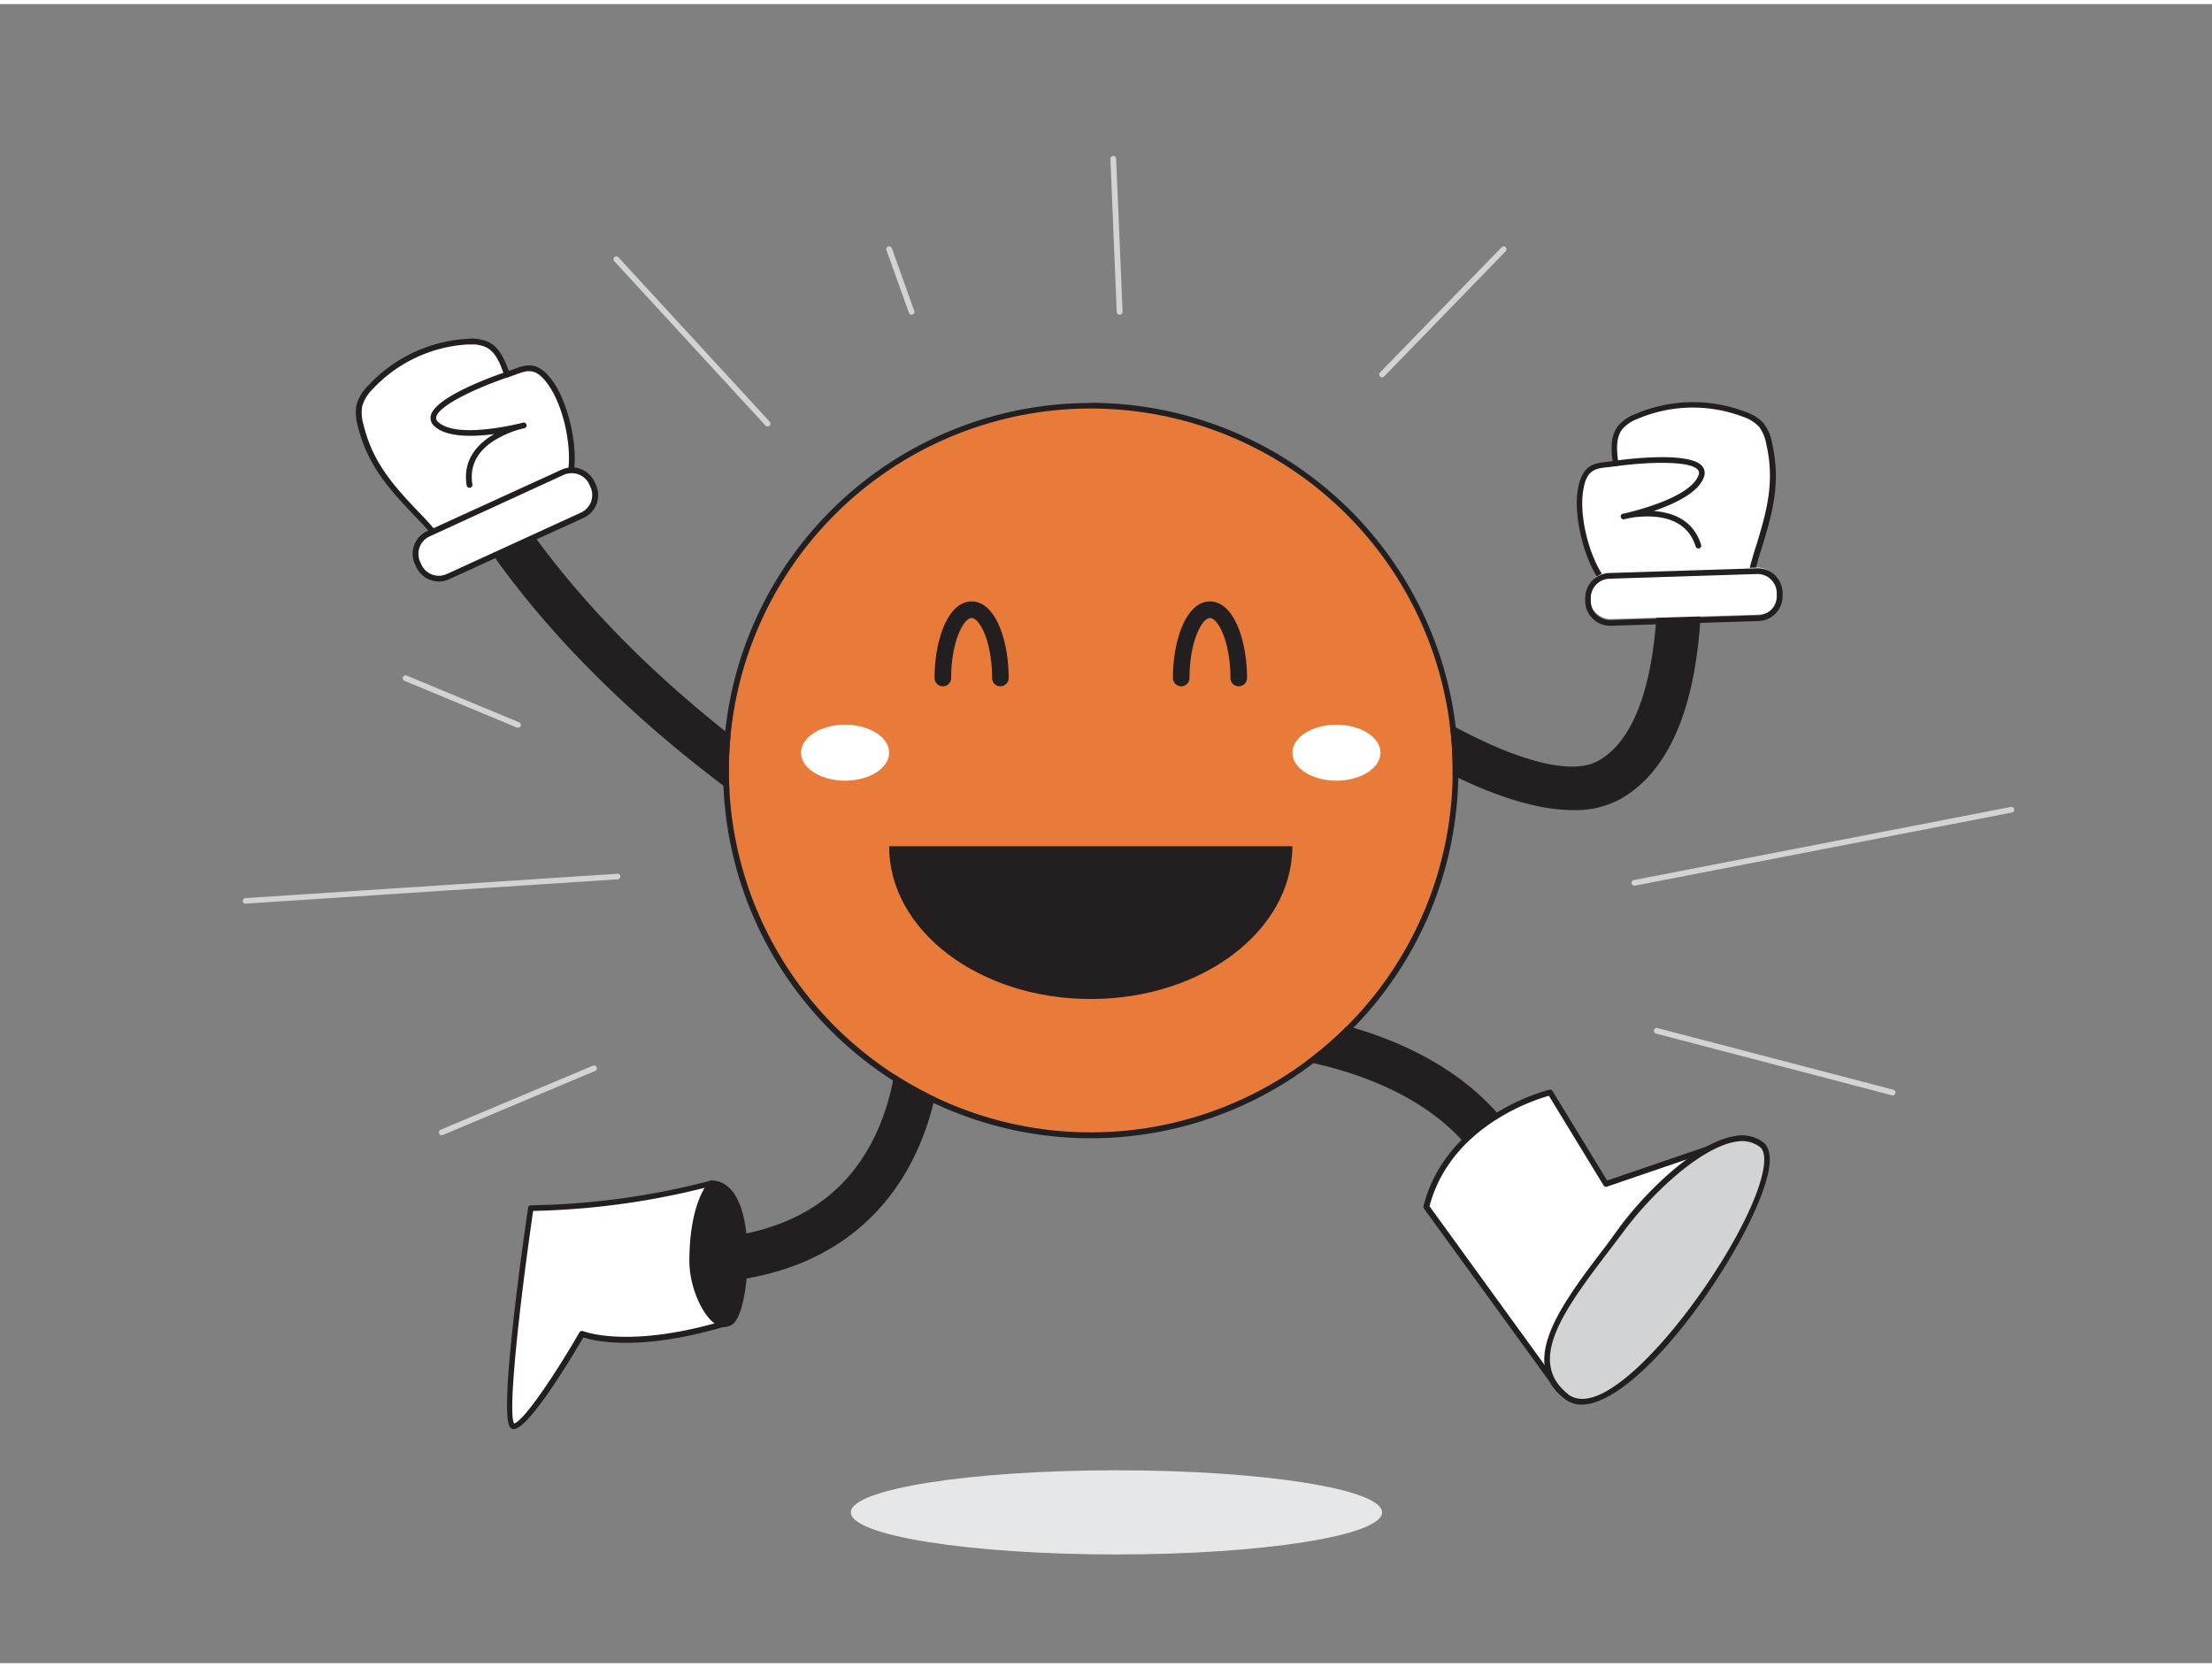 <svg xmlns="http://www.w3.org/2000/svg" viewBox="0 0 400 300" width="406" height="306" class="illustration styles_illustrationTablet__1DWOa"><rect x="0" y="0" width="400" height="300" fill="#808080" stroke="none"/><g id="_282_happy_face_flatline" data-name="#282_happy_face_flatline"><path d="M144.85,150.43a4,4,0,0,1-2.23-.68C87.21,112.45,76.47,76.59,76,75.08a4,4,0,0,1,7.69-2.19c.1.33,10.62,34.72,63.36,70.22a4,4,0,0,1-2.24,7.32Z" fill="#231f20"></path><path d="M284.44,145.75c-20.67,0-52.69-26.24-56.77-29.67A4,4,0,1,1,232.8,110a223.5,223.5,0,0,0,23.67,16.9c15.32,9.35,27.21,13,32.61,9.9,11.95-6.77,11.28-34.31,10-44.35a4,4,0,1,1,7.94-1,115.67,115.67,0,0,1,.35,21.4c-1.3,15.85-6.13,26.25-14.36,30.91A17.1,17.1,0,0,1,284.44,145.75Z" fill="#231f20"></path><path d="M125.15,231.36a4,4,0,0,1-.07-8c12.17-.23,21.55-3.86,27.89-10.82,10.59-11.62,9.44-28.74,9.43-28.91a4,4,0,1,1,8-.6c.06.84,1.39,20.75-11.5,34.9-7.87,8.64-19.2,13.16-33.66,13.43Z" fill="#231f20"></path><path d="M275.85,223.06a4,4,0,0,1-3.9-3.12c-6.63-29.32-47.61-30.27-48-30.28a4,4,0,0,1,.12-8,85,85,0,0,1,24.43,4.66c17.12,6.05,27.93,17.07,31.27,31.86a4,4,0,0,1-3,4.78A3.83,3.83,0,0,1,275.85,223.06Z" fill="#231f20"></path><ellipse cx="201.89" cy="272.74" rx="48.03" ry="7.61" fill="#e6e7e8"></ellipse><circle cx="197.24" cy="138.58" r="65.45" fill="#E87B3A"></circle><path d="M197.24,73.13a65.45,65.45,0,1,1-65.44,65.45,65.45,65.45,0,0,1,65.44-65.45m0-1a66.48,66.48,0,1,0,66.48,66.48A66.56,66.56,0,0,0,197.24,72.1Z" fill="#231f20"></path><path d="M180.9,123.36a1.5,1.5,0,0,1-1.5-1.5c0-6.52-2.23-10.84-3.7-10.84s-3.7,4.32-3.7,10.84a1.5,1.5,0,1,1-3,0c0-6.71,2.35-13.84,6.7-13.84s6.7,7.13,6.7,13.84A1.5,1.5,0,0,1,180.9,123.36Z" fill="#231f20"></path><path d="M224,123.36a1.5,1.5,0,0,1-1.5-1.5c0-6.52-2.23-10.84-3.7-10.84s-3.7,4.32-3.7,10.84a1.5,1.5,0,0,1-3,0c0-6.71,2.35-13.84,6.7-13.84s6.7,7.13,6.7,13.84A1.5,1.5,0,0,1,224,123.36Z" fill="#231f20"></path><path d="M233.7,152.29c0,15.26-16.32,27.62-36.46,27.62s-36.46-12.36-36.46-27.62Z" fill="#231f20"></path><path d="M292.19,106.49c-4.45-2.69-7.2-12.69-6.46-18.18s3.44-4.71,6.41-5.23c-.31-2.25-.55-4.78.87-6.55a7.13,7.13,0,0,1,2.89-2,26.12,26.12,0,0,1,19.45-.4,7.55,7.55,0,0,1,3.16,2,7.74,7.74,0,0,1,1.39,3.28c2.57,11.16-2.93,18.42-4.23,28.85l-12.58-.88c-2.81-.19-8.32.55-10.79-.85A.41.41,0,0,1,292.19,106.49Z" fill="#fff"></path><path d="M315.67,108.8h0l-12.58-.87c-.8-.06-1.87,0-3,0-2.87.07-6.13.14-8-.91l-.13-.07h0c-4.87-3-7.42-13.37-6.71-18.69.68-5,3-5.24,5.45-5.5l.9-.1c-.29-2.32-.37-4.67,1.05-6.45a7.59,7.59,0,0,1,3.09-2.09,26.5,26.5,0,0,1,19.84-.41,7.94,7.94,0,0,1,3.37,2.13,8.2,8.2,0,0,1,1.49,3.5c1.68,7.29,0,12.88-1.79,18.8a60.66,60.66,0,0,0-2.43,10.22A.51.51,0,0,1,315.67,108.8Zm-13.83-1.94c.46,0,.9,0,1.28,0l12.1.84a63.3,63.3,0,0,1,2.4-9.91c1.75-5.78,3.4-11.24,1.77-18.27a7.25,7.25,0,0,0-1.28-3.07,7.09,7.09,0,0,0-2.94-1.83,25.49,25.49,0,0,0-19.06.39,7,7,0,0,0-2.7,1.8c-1.27,1.58-1.07,3.91-.76,6.16a.51.51,0,0,1-.42.58c-.5.08-1,.14-1.46.19-2.3.24-4,.41-4.53,4.6-.76,5.62,2.12,15.19,6.21,17.67l.1.06c1.62.92,4.86.84,7.47.78Z" fill="#231f20"></path><rect x="287.16" y="102.97" width="34.67" height="8.51" rx="3.99" transform="matrix(-1, 0.03, -0.03, -1, 612.26, 204.65)" fill="#fff"></rect><path d="M291.15,112.42a4.51,4.51,0,0,1-4.49-4.36l0-.53a4.51,4.51,0,0,1,4.36-4.65l26.68-.85a4.48,4.48,0,0,1,3.23,1.21,4.53,4.53,0,0,1,1.42,3.14v.54a4.49,4.49,0,0,1-4.35,4.64l-26.69.86Zm-.12-8.51a3.48,3.48,0,0,0-3.36,3.58l0,.54a3.47,3.47,0,0,0,3.58,3.36l26.69-.86a3.45,3.45,0,0,0,3.35-3.58v-.53a3.48,3.48,0,0,0-3.58-3.36l-26.69.85Zm0-.51h0Z" fill="#231f20"></path><ellipse cx="152.82" cy="135.37" rx="7.96" ry="5.06" fill="#fff"></ellipse><ellipse cx="241.67" cy="135.37" rx="7.96" ry="5.06" fill="#fff"></ellipse><path d="M292.14,83.08s17.21-2.43,15.47,2.31-14.07,7.27-14.07,7.27,11-3,13.58,5.27" fill="#fff"></path><path d="M307.12,98.44a.51.51,0,0,1-.49-.36c-1-3.2-3.45-5-7.29-5.37a17.7,17.7,0,0,0-4.9.28l-.8.18a.52.52,0,0,1-.24-1l.66-.14c2.5-.59,11.67-3,13.07-6.81a.89.89,0,0,0-.1-1c-1.45-1.79-9.86-1.35-14.82-.65a.51.51,0,1,1-.14-1c1.37-.2,13.47-1.81,15.76,1a1.94,1.94,0,0,1,.27,2c-1,2.82-5.39,4.85-9.06,6.1,3.33.23,7.16,1.55,8.57,6.1a.51.51,0,0,1-.33.65A.47.47,0,0,1,307.12,98.44Z" fill="#231f20"></path><path d="M102.07,88c2.79-4.39.8-14.57-2.31-19.16S94.57,66.13,91.68,67C91,64.83,90.05,62.46,88,61.5a7.25,7.25,0,0,0-3.46-.45,26.11,26.11,0,0,0-17.59,8.3A7.47,7.47,0,0,0,65,72.53a7.69,7.69,0,0,0,.22,3.56C67.88,87.22,76,91.27,81.85,100l10.87-6.38c2.43-1.43,7.69-3.22,9.28-5.57Z" fill="#fff"></path><path d="M81.85,100.55a.51.51,0,0,1-.43-.23,60.71,60.71,0,0,0-6.73-8.07c-4.24-4.51-8.23-8.76-10-16a8.24,8.24,0,0,1-.22-3.79A8,8,0,0,1,66.56,69,26.55,26.55,0,0,1,84.5,60.53a7.85,7.85,0,0,1,3.7.5c2.07,1,3,3.11,3.81,5.31l.85-.31c2.32-.86,4.5-1.68,7.33,2.49,3,4.45,5.36,14.92,2.32,19.72h0l-.08.13c-1.2,1.77-4.15,3.15-6.76,4.38-1,.48-2,.93-2.69,1.34l-10.87,6.39A.48.48,0,0,1,81.85,100.55Zm3.52-39-.81,0A25.55,25.55,0,0,0,67.32,69.7a7.05,7.05,0,0,0-1.82,3A7.38,7.38,0,0,0,65.72,76c1.68,7,5.58,11.17,9.72,15.57A62.77,62.77,0,0,1,82,99.34L92.46,93.2c.74-.43,1.73-.9,2.78-1.39,2.36-1.11,5.29-2.48,6.34-4l.06-.1h0c2.56-4,.87-13.9-2.31-18.59C97,65.6,95.4,66.19,93.23,67c-.45.17-.92.34-1.4.49a.52.52,0,0,1-.64-.33C90.47,65,89.61,62.82,87.77,62A5.78,5.78,0,0,0,85.37,61.54Z" fill="#231f20"></path><rect x="74.04" y="89.85" width="34.67" height="8.51" rx="3.99" transform="translate(-30.89 46.61) rotate(-24.61)" fill="#fff"></rect><path d="M79.36,104.41a4.5,4.5,0,0,1-1.57-.29,4.44,4.44,0,0,1-2.53-2.34l-.22-.49a4.51,4.51,0,0,1,2.22-6L101.53,84.2a4.52,4.52,0,0,1,6,2.22l.22.49a4.51,4.51,0,0,1-2.22,6L81.23,104A4.54,4.54,0,0,1,79.36,104.41Zm24-19.58a3.52,3.52,0,0,0-1.44.31h0L77.69,96.26a3.47,3.47,0,0,0-1.71,4.6l.22.49a3.47,3.47,0,0,0,4.6,1.71l24.28-11.12a3.48,3.48,0,0,0,1.7-4.6l-.22-.49A3.47,3.47,0,0,0,103.4,84.83Zm-1.65-.16h0Z" fill="#231f20"></path><path d="M91.68,67s-16.48,5.49-12.82,9,15.84.24,15.84.24S83.51,78.4,84.89,87" fill="#fff"></path><path d="M84.89,87.46a.52.52,0,0,1-.51-.43c-.76-4.71,2.08-7.6,5-9.28-3.84.51-8.65.63-10.83-1.43a1.94,1.94,0,0,1-.65-1.89c.79-3.56,12.35-7.5,13.66-7.94a.52.52,0,0,1,.65.33.51.51,0,0,1-.32.65c-4.76,1.58-12.48,4.93-13,7.18a.9.9,0,0,0,.35.92c3,2.8,12.23.86,14.72.27.4-.11.64-.16.66-.16a.52.52,0,0,1,.6.39.5.5,0,0,1-.37.61l-.79.2a17.79,17.79,0,0,0-4.51,1.93c-3.28,2-4.67,4.74-4.13,8.06a.52.52,0,0,1-.43.59Z" fill="#231f20"></path><path d="M280.33,196.81s-18.21,4.27-22.39,20.68l24,33.07,32.55-45.42-24,8.21Z" fill="#fff"></path><path d="M281.91,251.08a.54.54,0,0,1-.42-.21l-24-33.08a.51.51,0,0,1-.08-.43c4.21-16.52,22.59-21,22.78-21.05a.5.5,0,0,1,.55.23l9.88,16.19,23.65-8.08a.51.51,0,0,1,.58.79l-32.55,45.42C282.23,251,282.07,251.13,281.91,251.08Zm-23.41-33.7,23.41,32.3,31.19-43.53-22.51,7.69a.51.51,0,0,1-.61-.22l-9.89-16.21C277.56,198.11,262.33,202.91,258.5,217.38Z" fill="#231f20"></path><path d="M283.24,251.79c-8.88-7,.88-18,10.2-30.44,6.7-8.9,19.12-19.79,25.13-15.08C325.48,211.69,293.79,260.07,283.24,251.79Z" fill="#d1d3d4"></path><path d="M286.08,253.26a5,5,0,0,1-3.16-1.06h0c-8.53-6.69-.62-17.06,7.75-28L293,221c5.47-7.26,14.35-15.48,20.94-16.34a6.34,6.34,0,0,1,4.92,1.17c1,.8,1.38,2.33,1.06,4.55-1.48,10.45-18.9,37.41-30.69,42.15A8.62,8.62,0,0,1,286.08,253.26Zm-2.52-1.87c1.32,1,3.11,1.11,5.32.22,10.57-4.25,28.49-30.38,30.05-41.34.18-1.25.21-2.9-.67-3.59a5.35,5.35,0,0,0-4.15-1c-6,.79-14.75,8.62-20.26,15.94l-2.36,3.12c-8.4,11-15.66,20.54-7.93,26.61Z" fill="#231f20"></path><path d="M132.22,238.22l-3.6-25A134.55,134.55,0,0,1,96,217.72s-5.79,39.33-3.14,39.46,12.4-16.74,12.4-16.74S113.54,244,132.22,238.22Z" fill="#fff"></path><path d="M92.85,257.69h0a.82.82,0,0,1-.6-.32c-2.1-2.54,2.34-33.54,3.25-39.72a.5.5,0,0,1,.5-.44,135.55,135.55,0,0,0,32.51-4.46.5.5,0,0,1,.43.06.49.49,0,0,1,.23.36l3.6,25a.53.53,0,0,1-.36.57c-16.52,5.13-25,3-26.91,2.36C102.92,245.46,95.56,257.69,92.85,257.69Zm3.56-39.46c-2.55,17.48-4.6,36.6-3.45,38.43,1.6-.28,7.21-8.49,11.82-16.47a.52.52,0,0,1,.65-.22c.09,0,8.29,3.37,26.21-2.11l-3.45-24A139.3,139.3,0,0,1,96.41,218.23Z" fill="#231f20"></path><path d="M128.62,213.24s-3.47,3.39-3.47,14.12c0,5.79,4,13.31,7.07,10.86S136.81,213.23,128.62,213.24Z" fill="#231f20"></path><path d="M131,239.22a2.78,2.78,0,0,1-1.19-.29c-2.64-1.27-5.15-6.89-5.15-11.57,0-10.82,3.48-14.34,3.63-14.49a.52.52,0,0,1,.37-.14c2.35,0,4.18,1.67,5.3,4.83,2.31,6.56,1.1,19.06-1.39,21.06A2.45,2.45,0,0,1,131,239.22Zm-2.12-25.46c-.62.77-3.18,4.49-3.18,13.6,0,4.26,2.26,9.53,4.56,10.64a1.45,1.45,0,0,0,1.66-.18c1.78-1.43,3.45-13.15,1.06-19.92C132,215.26,130.64,213.87,128.85,213.76Z" fill="#231f20"></path><line x1="271.91" y1="44.32" x2="249.92" y2="66.98" fill="#fff"></line><path d="M249.92,67.5a.52.52,0,0,1-.37-.88l22-22.66a.51.51,0,0,1,.73,0,.52.52,0,0,1,0,.73l-22,22.66A.5.5,0,0,1,249.92,67.5Z" fill="#d1d3d4"></path><line x1="202.45" y1="55.65" x2="201.32" y2="27.99" fill="#fff"></line><path d="M202.45,56.17a.52.52,0,0,1-.51-.5L200.8,28a.52.52,0,0,1,.5-.54.53.53,0,0,1,.53.5L203,55.63a.53.53,0,0,1-.5.54Z" fill="#d1d3d4"></path><line x1="138.8" y1="75.86" x2="111.5" y2="46.19" fill="#fff"></line><path d="M138.8,76.37a.51.51,0,0,1-.38-.16l-27.3-29.67a.52.52,0,1,1,.76-.7l27.3,29.67a.52.52,0,0,1,0,.73A.51.51,0,0,1,138.8,76.37Z" fill="#d1d3d4"></path><line x1="111.5" y1="157.75" x2="44.29" y2="162.16" fill="#fff"></line><path d="M44.28,162.67a.52.52,0,0,1,0-1l67.21-4.4a.52.52,0,1,1,.07,1l-67.21,4.4Z" fill="#d1d3d4"></path><line x1="107.48" y1="192.42" x2="79.88" y2="204.03" fill="#fff"></line><path d="M79.88,204.54a.5.5,0,0,1-.47-.31.52.52,0,0,1,.27-.68l27.6-11.61a.52.52,0,0,1,.4.95L80.08,204.5A.45.45,0,0,1,79.88,204.54Z" fill="#d1d3d4"></path><line x1="295.55" y1="158.9" x2="363.71" y2="145.68" fill="#fff"></line><path d="M295.55,159.42a.51.51,0,0,1-.5-.42.51.51,0,0,1,.41-.6l68.16-13.22a.5.5,0,0,1,.6.4.52.52,0,0,1-.41.61l-68.16,13.22Z" fill="#d1d3d4"></path><line x1="299.65" y1="185.66" x2="342.3" y2="196.81" fill="#fff"></line><path d="M342.3,197.33l-.13,0-42.65-11.15a.52.52,0,1,1,.26-1l42.65,11.15a.52.52,0,0,1-.13,1Z" fill="#d1d3d4"></path><line x1="164.84" y1="55.65" x2="160.78" y2="44.32" fill="#fff"></line><path d="M164.84,56.17a.5.5,0,0,1-.48-.35L160.3,44.49a.51.51,0,0,1,.31-.66.53.53,0,0,1,.66.31l4.06,11.34a.52.52,0,0,1-.31.66Z" fill="#d1d3d4"></path><line x1="93.68" y1="130.31" x2="73.34" y2="121.86" fill="#fff"></line><path d="M93.68,130.83a.48.48,0,0,1-.2,0l-20.34-8.46a.52.52,0,0,1-.28-.67.53.53,0,0,1,.68-.28l20.34,8.46a.52.52,0,0,1,.28.67A.53.53,0,0,1,93.68,130.83Z" fill="#d1d3d4"></path></g></svg>